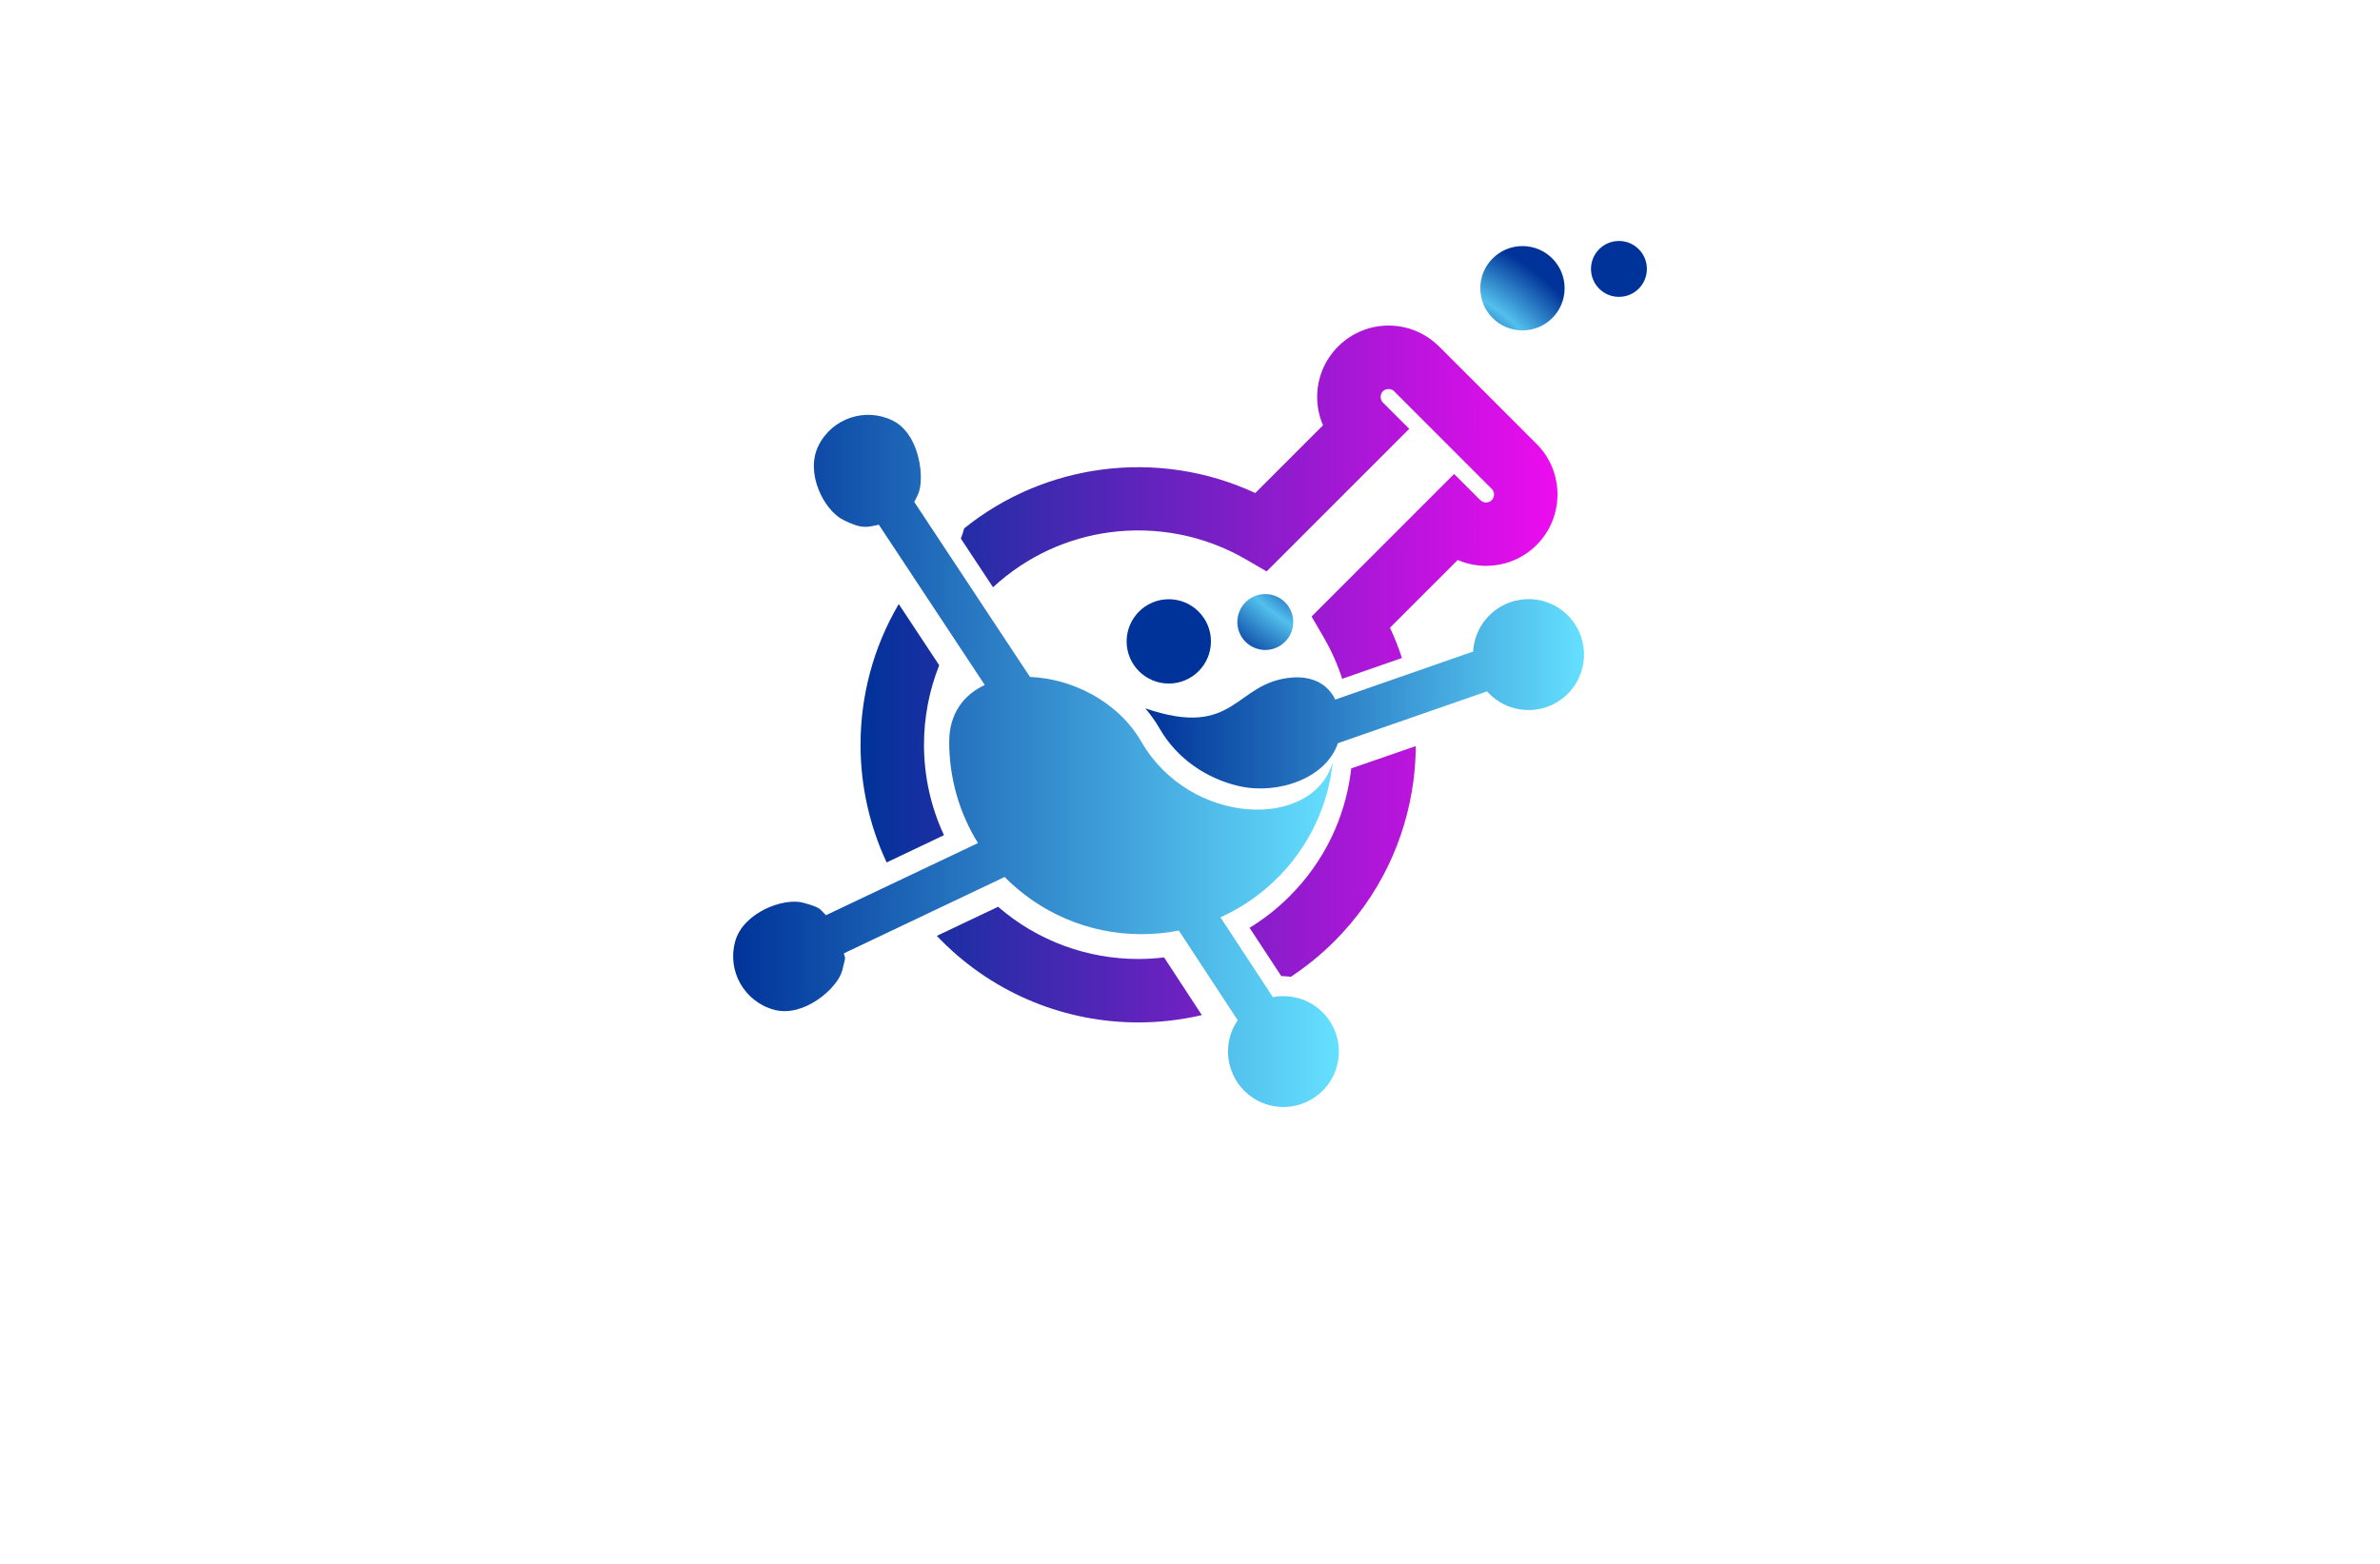 <?xml version="1.0" encoding="utf-8"?>
<!-- Generator: Adobe Illustrator 27.8.1, SVG Export Plug-In . SVG Version: 6.00 Build 0)  -->
<svg version="1.1" xmlns="http://www.w3.org/2000/svg" xmlns:xlink="http://www.w3.org/1999/xlink" x="0px" y="0px"
	 viewBox="0 0 350 230" style="enable-background:new 0 0 350 230;" xml:space="preserve">
<style type="text/css">
	.st0{fill:#FFF5CC;}
	.st1{fill:#FFFECF;}
	.st2{fill:#D3FFCF;}
	.st3{fill:#CFFFFD;}
	.st4{fill:#DEF7F9;}
	.st5{fill:#FFF5F8;}
	.st6{fill:#FFEACF;}
	.st7{fill:#F4F9E1;}
	.st8{fill:#FFEEE9;}
	.st9{fill:#FFFFCF;}
	.st10{fill:#FCD8AE;}
	.st11{fill:#F7F4E8;}
	.st12{fill:#FCF1E3;}
	.st13{fill:#FFECD9;}
	.st14{fill:#FCF6DB;}
	.st15{fill:#FFF3C0;}
	.st16{fill:#CCC8B8;}
	.st17{fill:#CECECE;}
	.st18{fill:#E5E1D1;}
	.st19{fill:#063766;}
	.st20{fill:#0E2848;}
	.st21{fill:#00D19E;}
	.st22{fill:#002389;}
	.st23{fill:#00079C;}
	.st24{fill:#7F4900;}
	.st25{fill:#014742;}
	.st26{fill:#0019FF;}
	.st27{fill:#00B3F9;}
	.st28{fill:#773000;}
	.st29{fill-rule:evenodd;clip-rule:evenodd;fill:#CD00FF;}
	.st30{fill-rule:evenodd;clip-rule:evenodd;fill:#FF9700;}
	.st31{fill:#450056;}
	.st32{fill:#70B208;}
	.st33{fill-rule:evenodd;clip-rule:evenodd;fill:#005CFF;}
	.st34{fill-rule:evenodd;clip-rule:evenodd;fill:#00FF73;}
	.st35{fill-rule:evenodd;clip-rule:evenodd;fill:#014422;}
	.st36{fill-rule:evenodd;clip-rule:evenodd;fill:#A58500;}
	.st37{fill-rule:evenodd;clip-rule:evenodd;fill:#FF7300;}
	.st38{fill:#000202;}
	.st39{fill:#005454;}
	.st40{fill:#AB5FBF;}
	.st41{fill:#51531C;}
	.st42{fill:#661B00;}
	.st43{fill:#001E3F;}
	.st44{fill:#C69400;}
	.st45{fill:#009AB0;}
	.st46{fill:#7F0058;}
	.st47{fill:#006060;}
	.st48{fill:#7500FF;}
	.st49{fill:#9CFF00;}
	.st50{fill:#2ECED8;}
	.st51{fill:#097EAF;}
	.st52{fill-rule:evenodd;clip-rule:evenodd;fill:#097EAF;}
	.st53{fill-rule:evenodd;clip-rule:evenodd;fill:#EA0A8C;}
	.st54{fill:#EBA116;}
	.st55{fill:#151F28;}
	.st56{fill:#36EEE0;}
	.st57{fill:#F652A0;}
	.st58{fill:#F7941E;}
	.st59{fill:#8DC63F;}
	.st60{fill:#FDB913;}
	.st61{fill:#25BDBE;}
	.st62{fill:#CD1223;}
	.st63{fill:#1C1D33;}
	.st64{fill-rule:evenodd;clip-rule:evenodd;fill:#CD1223;}
	.st65{fill:#1A1A1A;}
	.st66{fill:#1AC2EA;}
	.st67{fill:#59C0E4;}
	.st68{fill:#4DB3CE;}
	.st69{fill:#EE8561;}
	.st70{fill:#EABC54;}
	.st71{fill:#1660D6;}
	.st72{fill:#FF7950;}
	.st73{fill:#FFFFFF;}
	.st74{fill:#003889;}
	.st75{fill-rule:evenodd;clip-rule:evenodd;fill:#002551;}
	.st76{fill:#41A0F4;}
	.st77{fill:#F3AF0E;}
	.st78{fill:#F66C22;}
	.st79{fill:#011C34;}
	.st80{fill:#918300;}
	.st81{fill:#A95BFE;}
	.st82{fill:#101C42;}
	.st83{fill:#F5A530;}
	.st84{fill:#00BBDD;}
	.st85{fill:#FF8E27;}
	.st86{fill:#97C213;}
	.st87{fill:#F9A609;}
	.st88{fill:#006E99;}
	.st89{fill:url(#SVGID_1_);}
	
		.st90{fill:none;stroke:url(#SVGID_00000178182007814404003650000011267417156770357632_);stroke-width:5.492;stroke-linecap:round;stroke-linejoin:round;stroke-miterlimit:10;}
	.st91{fill:url(#SVGID_00000138537524522273919630000017732633835149685173_);}
	.st92{fill:url(#SVGID_00000091731827989357577110000004649253902516375216_);}
	.st93{fill:#E16D56;}
	.st94{fill:#A03682;}
	.st95{fill:#A13682;}
	.st96{fill:#E87F45;}
	.st97{fill:url(#SVGID_00000151527392683895317450000001707622481751047309_);}
	.st98{fill:#15110E;}
	.st99{fill-rule:evenodd;clip-rule:evenodd;fill:#009894;}
	.st100{fill:url(#SVGID_00000104696208776809414910000009712795923680801450_);}
	.st101{fill:url(#SVGID_00000017517242133596330750000008018273291847390379_);}
	.st102{fill:url(#SVGID_00000132791029250565752320000003698092867840770688_);}
	.st103{fill:url(#SVGID_00000039819658454509604840000007612874683480747928_);}
	.st104{fill:#846100;}
	.st105{fill:url(#SVGID_00000030485605701877199640000001285107641858465724_);}
	.st106{fill-rule:evenodd;clip-rule:evenodd;fill:#336666;}
	.st107{fill-rule:evenodd;clip-rule:evenodd;fill:#FF6600;}
	.st108{fill:url(#SVGID_00000160186008252894534270000016424125576889647805_);}
	.st109{fill:url(#SVGID_00000146465293985426230910000013376671440889713577_);}
	.st110{fill:url(#SVGID_00000098900082545848952290000008292349166435965860_);}
	.st111{fill:url(#XMLID_00000061472096647146114200000017729831254648145281_);}
	.st112{fill:#F1CA24;}
	.st113{fill:#0676C5;}
	.st114{fill:#93D61F;}
	.st115{fill:#0A98E1;}
	.st116{fill:url(#SVGID_00000163055307688364105560000014968846021846931600_);}
	.st117{fill:#171615;}
	.st118{fill:#FEFEFE;}
	.st119{fill:#E0FF4F;}
	.st120{fill:url(#SVGID_00000017501554555386724270000000494111989416574135_);}
	.st121{fill:#42C130;}
	.st122{fill:#B3376C;}
	.st123{fill:#F6F6F6;}
	.st124{fill:url(#SVGID_00000038372881805880610930000004668858548832454537_);}
	.st125{fill:url(#SVGID_00000163067681881462310590000004906284591766380201_);}
	.st126{fill:#72CAE7;}
	.st127{fill:url(#SVGID_00000102519435043381804180000008858324924733814203_);}
	.st128{fill:url(#SVGID_00000083060445641695928160000011207992912599171773_);}
	.st129{fill:#63AF41;}
	.st130{fill:#115696;}
	.st131{fill:#0F94E1;}
	.st132{fill:#72D1F4;}
	.st133{fill:#C34832;}
	.st134{fill:#88BE61;}
	.st135{fill:#578EB0;}
	.st136{fill:#10A27E;}
	.st137{fill:#F77D49;}
	.st138{fill:#41ADB8;}
	.st139{fill:#F24837;}
	.st140{fill:#192537;}
	.st141{fill:#1470AB;}
	.st142{fill:#74C594;}
	.st143{fill:#80B43A;}
	.st144{fill:#05B2BA;}
	.st145{fill:#0F3462;}
	.st146{fill:#E8353F;}
	.st147{fill:#0E62A4;}
	.st148{fill:#28B1EE;}
	.st149{fill:#258DDF;}
	.st150{fill:#5EB631;}
	.st151{fill:#0A326F;}
	.st152{fill:url(#OBJECTS_00000081615738076799172070000002850359628129595070_);}
	.st153{fill:#2B2353;}
	.st154{fill:#1F9EF3;}
	.st155{fill:#91D9F8;}
	.st156{fill:#889FBE;}
	.st157{fill:url(#SVGID_00000055683349771528077290000015649971233200554631_);}
	.st158{fill:#F48680;}
	.st159{fill-rule:evenodd;clip-rule:evenodd;fill:#0093D2;}
	.st160{fill-rule:evenodd;clip-rule:evenodd;fill:#3F6B3B;}
	.st161{fill:#E7B81E;}
	.st162{fill:#D7972C;}
	.st163{fill:#233F4C;}
	.st164{fill:#20693A;}
	.st165{fill:#7CB032;}
	.st166{fill:#D7972D;}
	.st167{fill:#D8DE75;}
	.st168{fill:#E6EFCF;}
	.st169{fill:#2B8339;}
	.st170{fill:#80AD38;}
	.st171{fill:#D5A62D;}
	.st172{fill:#D3DF72;}
	.st173{fill:#558D4C;}
	.st174{fill:#D6E5ED;}
	.st175{fill:#F6E7B8;}
	.st176{fill:#EDF7E7;}
	.st177{fill:#F4F4F3;}
	.st178{fill:#D4E7EF;}
	.st179{fill:#F3F3E2;}
	.st180{fill:#DCE9DE;}
	.st181{fill:#0EB4A7;}
	.st182{fill:#9DE1E2;}
	.st183{fill:#44BFF4;}
	.st184{fill:#14437D;}
	.st185{fill:url(#SVGID_00000049903736392425493660000002212053724663973807_);}
	.st186{fill:url(#SVGID_00000000901042679561577990000011440385178930231482_);}
	.st187{fill:#0F8CF6;}
	.st188{fill-rule:evenodd;clip-rule:evenodd;fill:url(#SVGID_00000096758340689942435990000015895330323671557015_);}
	.st189{fill-rule:evenodd;clip-rule:evenodd;fill:url(#SVGID_00000126295449631768002980000018059319236878477964_);}
	.st190{fill:url(#SVGID_00000084522963646440186810000000918091258146434204_);}
	.st191{fill:url(#SVGID_00000176726255063580517970000006529041766305495964_);}
	.st192{fill:url(#SVGID_00000176025612706050169770000017532585959793757607_);}
	.st193{fill:url(#SVGID_00000008845843904826267040000014462741976396134299_);}
	.st194{fill:url(#SVGID_00000085213391283755432020000007407322969843999623_);}
	.st195{fill:url(#SVGID_00000031175946076684088030000015907177463736599740_);}
	.st196{fill:url(#SVGID_00000116944110154137837940000007163479503567881125_);}
</style>
<g id="Layer_1">
</g>
<g id="Layer_2">
</g>
<g id="Layer_3">
</g>
<g id="Layer_4">
</g>
<g id="Layer_5">
</g>
<g id="Layer_6">
</g>
<g id="Layer_7">
</g>
<g id="Layer_8">
</g>
<g id="Layer_9">
</g>
<g id="Layer_10">
</g>
<g id="Layer_11">
</g>
<g id="Layer_12">
</g>
<g id="Layer_13">
</g>
<g id="Layer_14">
</g>
<g id="Layer_15">
	<g>
		<linearGradient id="SVGID_1_" gradientUnits="userSpaceOnUse" x1="126.551" y1="99.132" x2="229.032" y2="99.132">
			<stop  offset="0" style="stop-color:#003399"/>
			<stop  offset="1" style="stop-color:#ED0CEF"/>
		</linearGradient>
		<path class="st89" d="M130.39,126.84c-2.56-5.47-3.84-11.39-3.84-17.31c0-7.16,1.87-14.33,5.62-20.69l5.95,9
			c-1.49,3.74-2.24,7.72-2.24,11.69c0,4.55,0.98,9.1,2.94,13.3L130.39,126.84z M176.74,149.29c-3.07,0.72-6.21,1.08-9.35,1.08
			c-10.45,0-20.9-3.99-28.87-11.96l0,0c-0.26-0.26-0.51-0.51-0.75-0.77l9.01-4.28c5.9,5.12,13.26,7.68,20.62,7.68
			c1.26,0,2.53-0.08,3.79-0.23L176.74,149.29z M208.2,109.73c-0.01,1.72-0.12,3.44-0.35,5.15c-1.13,8.62-5,16.93-11.59,23.53l0,0
			c-2,2-4.16,3.75-6.44,5.25c-0.46-0.06-0.93-0.1-1.4-0.11l-4.66-7.1c2.1-1.28,4.09-2.83,5.9-4.65l0,0
			c5.11-5.11,8.1-11.52,8.97-18.14c0.03-0.22,0.05-0.43,0.08-0.65L208.2,109.73z M141.79,77.71c5.97-4.81,13-7.69,20.25-8.65
			c7.62-1,15.47,0.15,22.56,3.45l9.96-9.96c-0.57-1.33-0.86-2.75-0.86-4.17c0-2.68,1.02-5.36,3.07-7.41v-0.02l0,0l0,0h0.02
			c2.05-2.04,4.73-3.07,7.41-3.07c2.67,0,5.36,1.02,7.41,3.07h0.02l0,0l14.34,14.34c2.05,2.05,3.07,4.74,3.07,7.43
			c0,2.69-1.02,5.38-3.07,7.43l0,0c-2.05,2.05-4.74,3.07-7.43,3.07c-1.42,0-2.84-0.29-4.17-0.86l-9.96,9.96
			c0.68,1.45,1.26,2.94,1.76,4.45l-8.79,3.06c-0.68-2.09-1.57-4.12-2.7-6.06l-1.8-3.1l2.53-2.53l15.14-15.14l3.29-3.29l3.29,3.29
			l0.56,0.56h0.02c0.22,0.22,0.52,0.34,0.83,0.34c0.3,0,0.61-0.11,0.83-0.34l0,0c0.22-0.22,0.34-0.52,0.34-0.83
			c0-0.3-0.11-0.61-0.34-0.83l-14.34-14.34l0,0l0.01-0.01c-0.22-0.22-0.53-0.33-0.84-0.33c-0.31,0-0.61,0.11-0.84,0.32l0,0
			l0.01,0.01l0,0l0,0l-0.01-0.01l0,0c-0.22,0.22-0.32,0.53-0.32,0.84c0,0.31,0.11,0.62,0.33,0.84l0.01-0.01l0,0l0.56,0.56l3.3,3.3
			l-3.3,3.3l-15.14,15.14l-2.53,2.53l-3.1-1.8c-6.1-3.53-13.13-4.85-19.92-3.96c-6.23,0.82-12.27,3.52-17.22,8.09l-4.73-7.16
			C141.49,78.73,141.66,78.22,141.79,77.71z"/>
		
			<radialGradient id="SVGID_00000014606523641630410980000007197233521066883482_" cx="203.939" cy="67.98" r="35.512" gradientUnits="userSpaceOnUse">
			<stop  offset="0" style="stop-color:#65E0FF"/>
			<stop  offset="0.163" style="stop-color:#003399"/>
			<stop  offset="0.355" style="stop-color:#1C75BC"/>
			<stop  offset="0.603" style="stop-color:#003399"/>
			<stop  offset="0.78" style="stop-color:#52C0EC"/>
			<stop  offset="1" style="stop-color:#003399"/>
		</radialGradient>
		<path style="fill:url(#SVGID_00000014606523641630410980000007197233521066883482_);" d="M171.88,88.13c3.42,0,6.2,2.77,6.2,6.2
			c0,3.42-2.77,6.2-6.2,6.2c-3.42,0-6.2-2.77-6.2-6.2C165.69,90.9,168.46,88.13,171.88,88.13 M186.07,87.37
			c2.27,0,4.11,1.84,4.11,4.11s-1.84,4.11-4.11,4.11c-2.27,0-4.11-1.84-4.11-4.11S183.8,87.37,186.07,87.37 M223.89,36.19
			c3.42,0,6.2,2.77,6.2,6.2s-2.77,6.2-6.2,6.2c-3.42,0-6.2-2.77-6.2-6.2C217.69,38.97,220.47,36.19,223.89,36.19 M238.08,35.44
			c2.27,0,4.11,1.84,4.11,4.11c0,2.27-1.84,4.11-4.11,4.11c-2.27,0-4.11-1.84-4.11-4.11C233.97,37.28,235.81,35.44,238.08,35.44"/>
		
			<linearGradient id="SVGID_00000005972339207787846560000014235573321854535614_" gradientUnits="userSpaceOnUse" x1="168.437" y1="102.047" x2="232.96" y2="102.047">
			<stop  offset="0" style="stop-color:#003399"/>
			<stop  offset="1" style="stop-color:#65E0FF"/>
		</linearGradient>
		<path style="fill:url(#SVGID_00000005972339207787846560000014235573321854535614_);" d="M196.36,102.89
			c-1.24-2.58-3.75-3.46-6.39-3.24c-8.48,0.71-8.17,9.1-21.54,4.53c0.8,0.94,1.52,1.95,2.14,3.03c2.5,4.33,6.87,7.34,11.72,8.42
			c5.66,1.26,12.71-1.15,14.46-6.33l21.93-7.62c0.54,0.61,1.17,1.15,1.9,1.58c3.86,2.33,8.87,1.08,11.2-2.78
			c2.32-3.86,1.08-8.87-2.78-11.2c-3.86-2.32-8.87-1.08-11.2,2.78c-0.71,1.18-1.09,2.47-1.16,3.76L196.36,102.89z"/>
		
			<linearGradient id="SVGID_00000032643454142889482390000008179984105877712517_" gradientUnits="userSpaceOnUse" x1="107.808" y1="111.906" x2="196.893" y2="111.906">
			<stop  offset="0" style="stop-color:#003399"/>
			<stop  offset="1" style="stop-color:#65E0FF"/>
		</linearGradient>
		<path style="fill:url(#SVGID_00000032643454142889482390000008179984105877712517_);" d="M167.86,137.39
			c-7.87,0-15-3.22-20.12-8.41l-23.62,11.22c0.05,0.84,0.43-0.04-0.27,2.56c-0.7,2.6-5.65,6.93-10,5.75
			c-4.35-1.17-6.93-5.65-5.75-10c1.17-4.35,7.18-6.51,10-5.75c2.82,0.76,2.44,0.99,3.37,1.84l22.35-10.61
			c-2.68-4.32-4.23-9.42-4.23-14.88c0-4.16,2.12-6.93,5.23-8.37l-15.58-23.57c-1.71,0.34-2.37,0.72-5.22-0.7
			c-2.85-1.43-5.67-6.91-3.65-10.94c2.01-4.03,6.91-5.67,10.94-3.66c4.03,2.01,4.74,8.76,3.65,10.94c-1.09,2.18-0.35,0.65-0.55,0.95
			l17.06,25.8c6.08,0.23,12.91,3.51,16.4,9.56c7.14,12.37,25.16,13.03,28.12,3c-1.08,10.27-7.61,18.77-16.51,22.79l7.71,11.74
			c1.71-0.33,3.54-0.12,5.22,0.72c4.02,2.03,5.64,6.93,3.62,10.95c-2.03,4.02-6.93,5.64-10.95,3.62c-4.02-2.03-5.64-6.93-3.62-10.95
			c0.17-0.33,0.35-0.64,0.56-0.94l-8.66-13.19C171.57,137.2,169.73,137.39,167.86,137.39"/>
	</g>
</g>
</svg>
